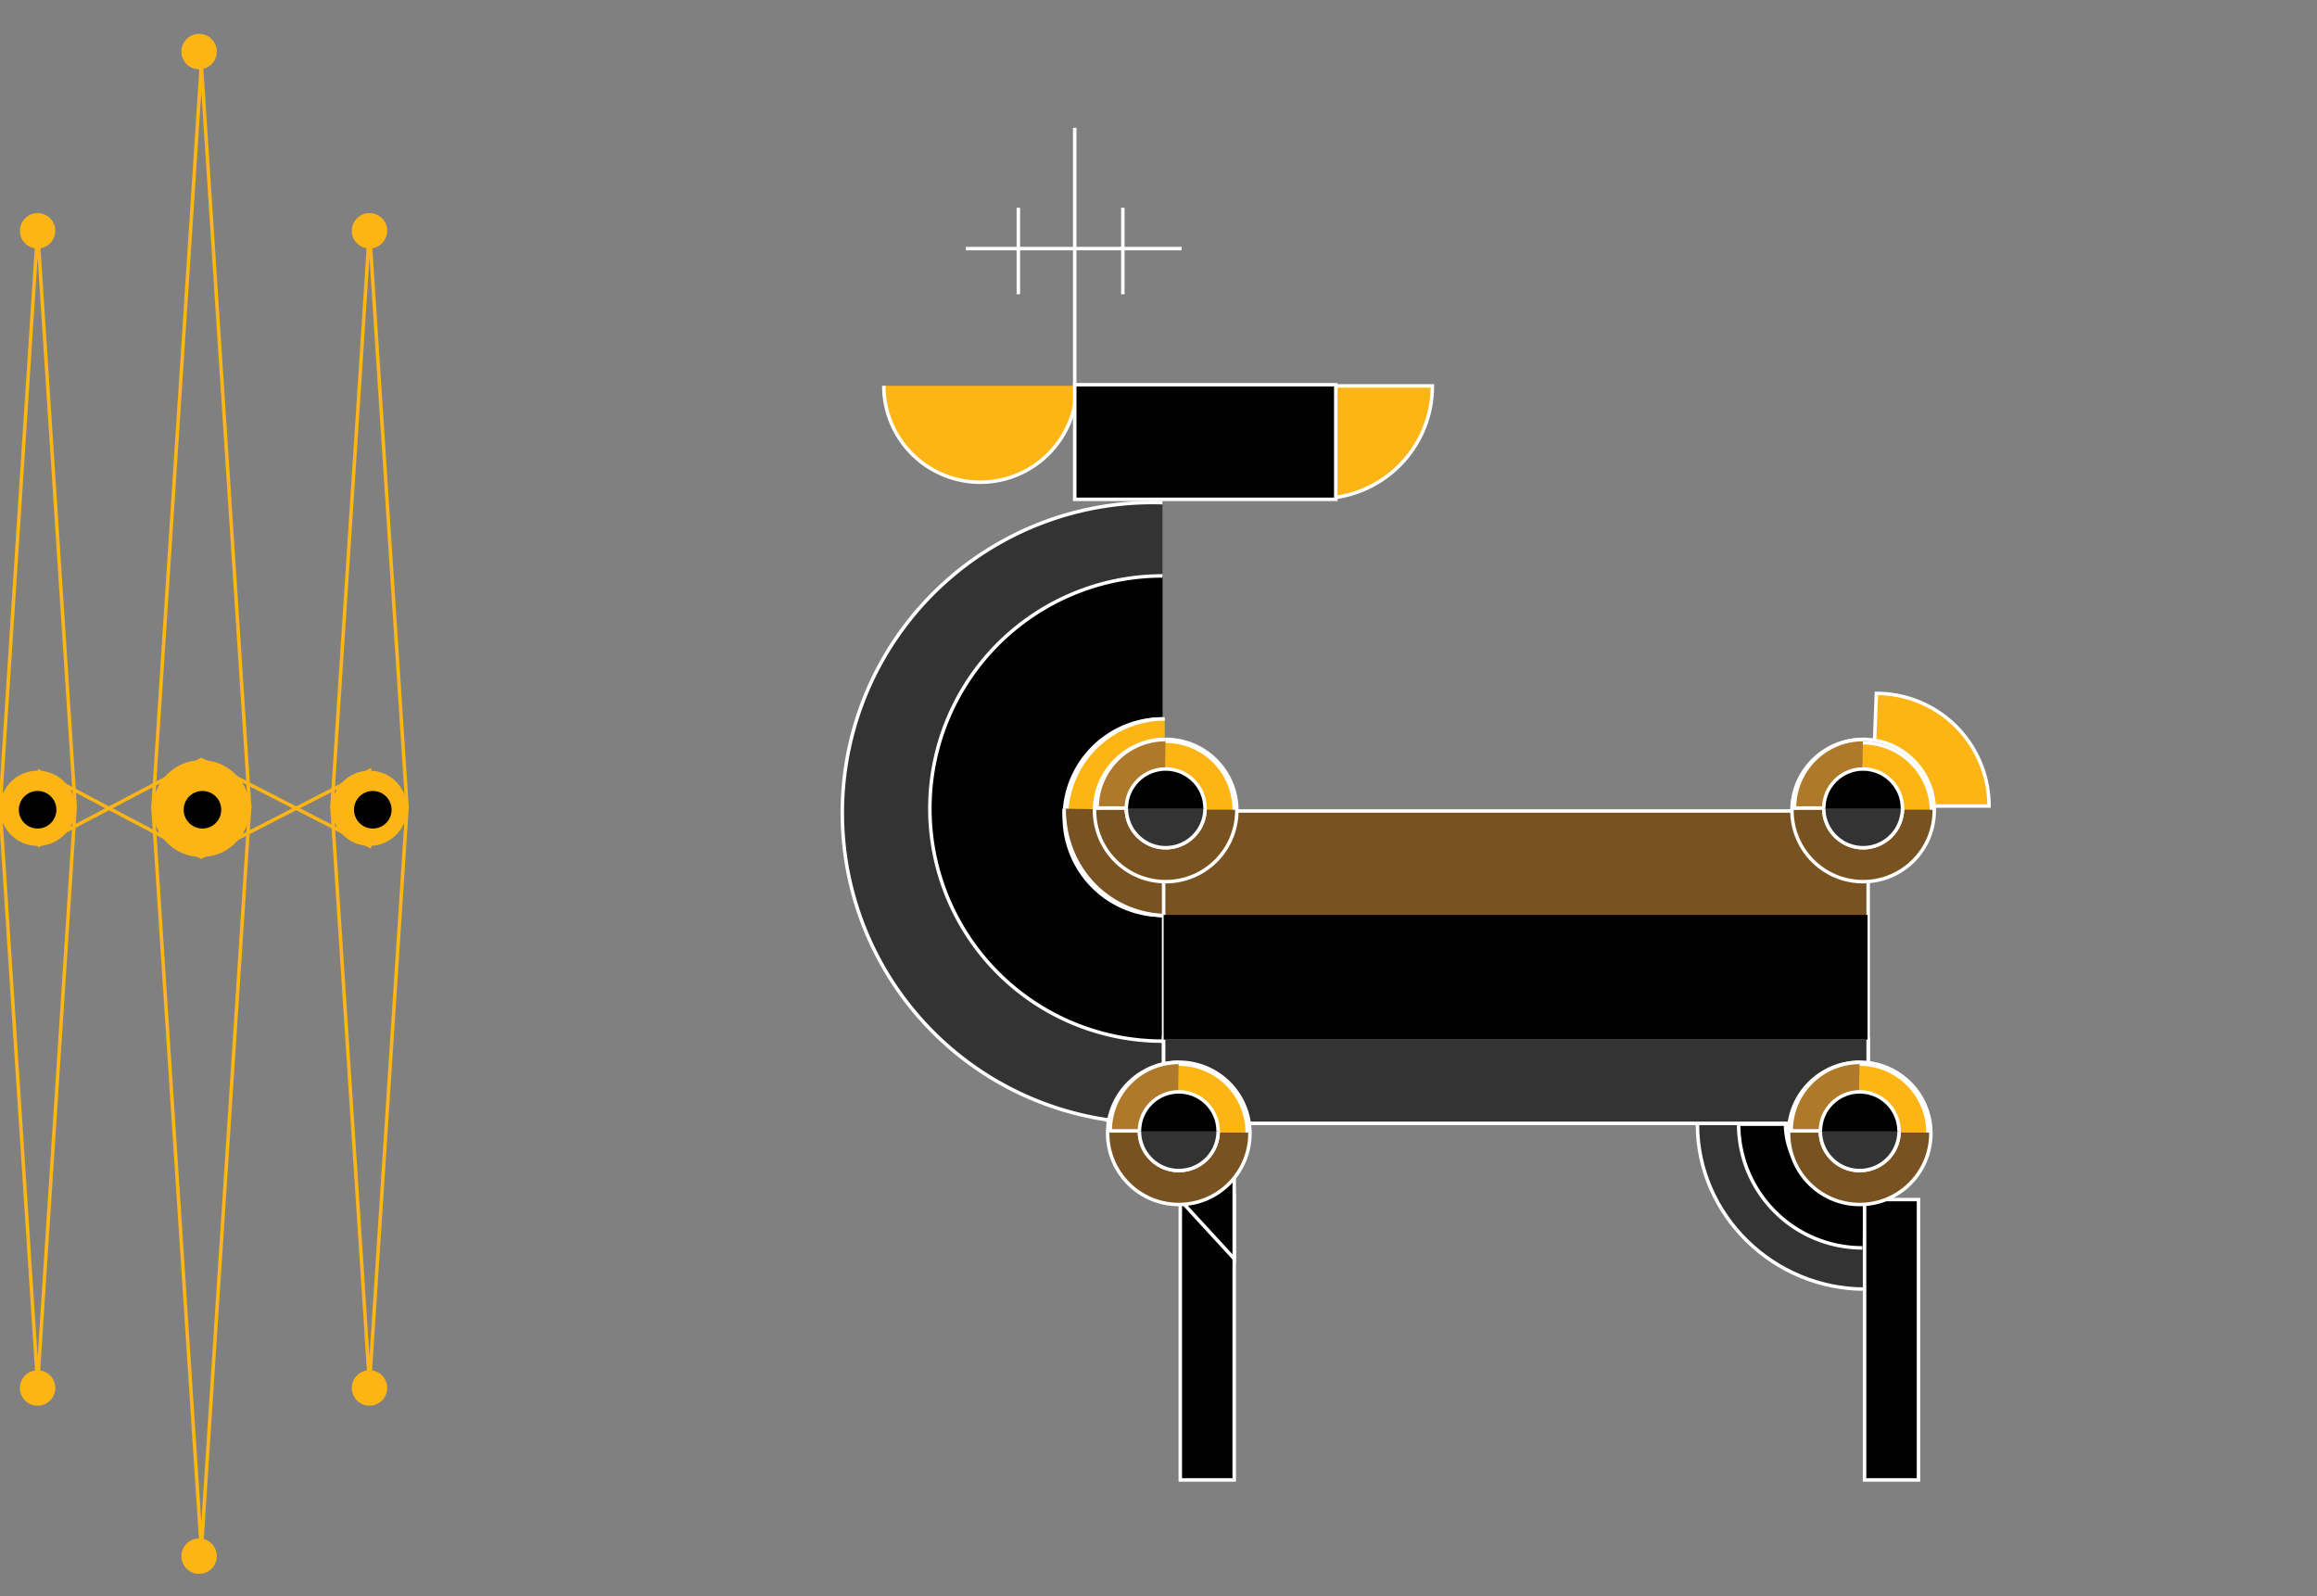 <svg id="aefb1159-5dc3-49e2-abdf-620f75edd076" data-name="Layer 1" xmlns="http://www.w3.org/2000/svg" viewBox="0 0 664.58 457.89"><rect x="0" y="0" width="664.58" height="457.89" fill="#808080" stroke="none"/><circle cx="10.79" cy="231.83" r="10.79" style="fill:#fdb515"/><circle cx="10.79" cy="232.25" r="5.39" style="fill:#010101"/><circle cx="10.79" cy="398.1" r="5.08" style="fill:#fdb515"/><circle cx="57.11" cy="446.33" r="5.08" style="fill:#fdb515"/><circle cx="57.11" cy="14.79" r="5.08" style="fill:#fdb515"/><circle cx="10.79" cy="66.2" r="5.08" style="fill:#fdb515"/><circle cx="105.98" cy="398.1" r="5.08" style="fill:#fdb515"/><circle cx="105.98" cy="66.2" r="5.08" style="fill:#fdb515"/><polyline points="0 231.83 10.79 66.2 21.58 231.83" style="fill:none;stroke:#fdb515;stroke-miterlimit:10"/><polyline points="0 231.2 10.79 396.83 21.58 231.2" style="fill:none;stroke:#fdb515;stroke-miterlimit:10"/><circle cx="105.98" cy="231.83" r="10.79" style="fill:#fdb515"/><polyline points="95.19 231.83 105.98 66.2 116.77 231.83" style="fill:none;stroke:#fdb515;stroke-miterlimit:10"/><polyline points="95.19 231.2 105.98 396.83 116.77 231.2" style="fill:none;stroke:#fdb515;stroke-miterlimit:10"/><circle cx="57.75" cy="231.92" r="13.89" style="fill:#fdb515"/><polyline points="43.85 231.92 57.75 18.6 71.64 231.92" style="fill:none;stroke:#fdb515;stroke-miterlimit:10"/><polyline points="43.85 231.1 57.75 444.43 71.64 231.1" style="fill:none;stroke:#fdb515;stroke-miterlimit:10"/><polyline points="10.79 242.62 57.75 217.87 105.98 242.62 105.98 221.04 57.75 245.79 10.79 221.04" style="fill:none;stroke:#fdb515;stroke-miterlimit:10"/><circle cx="58.07" cy="232.25" r="5.39" style="fill:#010101"/><circle cx="106.93" cy="232.25" r="5.39" style="fill:#010101"/><path d="M534.87,322.43l0,47.31c-26.13,0-48-21.18-48-47.31" style="fill:#333;stroke:#fff;stroke-miterlimit:10"/><path d="M333.43,144.18a89,89,0,1,0,0,177.91" style="fill:#333;stroke:#fff;stroke-miterlimit:10"/><path d="M378.54,143a32.31,32.31,0,0,0,32.31-32.32H377.28Z" style="fill:#fdb515;stroke:#fff;stroke-miterlimit:10"/><path d="M538.2,198.88a32.32,32.32,0,0,1,32.31,32.31H536.94Z" style="fill:#fdb515;stroke:#fff;stroke-miterlimit:10"/><path d="M333.43,165.18a66.72,66.72,0,0,0,0,133.44" style="fill:#010101;stroke:#fff;stroke-miterlimit:10"/><path d="M333.43,206.2a28.17,28.17,0,0,0,0,56.34" style="fill:#925122;stroke:#fff;stroke-miterlimit:10"/><path d="M334.08,206.2a28.17,28.17,0,1,0,0,56.34" style="fill:#fdb515;stroke:#fff;stroke-miterlimit:10"/><path d="M308.82,110.65a27.66,27.66,0,1,1-55.32,0" style="fill:#fdb515;stroke:#fff;stroke-miterlimit:10"/><path d="M305.22,231.94c0,18.07,13.85,30.64,29.41,30.64V232.43" style="fill:#795221;stroke:#fff;stroke-miterlimit:10"/><path d="M534.17,357.91a35.49,35.49,0,0,1-35.48-35.48h36.18" style="fill:#010101;stroke:#fff;stroke-miterlimit:10"/><path d="M512.14,322.43a21.72,21.72,0,0,0,21.72,21.71" style="fill:#925122;stroke:#fff;stroke-miterlimit:10"/><path d="M512.64,322.43a21.71,21.71,0,0,0,21.72,21.71" style="fill:#fdb515;stroke:#fff;stroke-miterlimit:10"/><path d="M534.8,321.87v21.34a21.73,21.73,0,0,1-21.72-21.72" style="fill:#795221;stroke:#fff;stroke-miterlimit:10"/><rect x="333.76" y="232.6" width="202.08" height="89.6" transform="translate(869.6 554.8) rotate(-180)" style="fill:#795221;stroke:#fff;stroke-miterlimit:10"/><rect x="333.76" y="297.71" width="202.08" height="24.49" transform="translate(869.6 619.91) rotate(-180)" style="fill:#333;stroke:#fff;stroke-miterlimit:10"/><rect x="333.76" y="262.41" width="201.91" height="35.77" transform="translate(869.43 560.6) rotate(-180)" style="fill:#010101"/><rect x="308.26" y="110.35" width="74.88" height="32.87" style="fill:#010101;stroke:#fff;stroke-miterlimit:10"/><rect x="534.82" y="344.06" width="15.47" height="80.41" transform="translate(1085.1 768.53) rotate(-180)" style="fill:#010101;stroke:#fff;stroke-miterlimit:10"/><rect x="338.54" y="342.83" width="15.47" height="81.65" transform="translate(692.55 767.3) rotate(-180)" style="fill:#010101;stroke:#fff;stroke-miterlimit:10"/><polyline points="354.01 321.39 354.01 361.04 317.16 320.96" style="fill:#010101;stroke:#fff;stroke-miterlimit:10"/><line x1="308.26" y1="110.35" x2="308.26" y2="36.65" style="fill:#333;stroke:#fff;stroke-miterlimit:10"/><line x1="277.05" y1="71.3" x2="338.93" y2="71.3" style="fill:none;stroke:#fff;stroke-miterlimit:10"/><line x1="292.09" y1="84.4" x2="292.09" y2="59.59" style="fill:none;stroke:#fff;stroke-miterlimit:10"/><line x1="322.06" y1="84.4" x2="322.06" y2="59.59" style="fill:none;stroke:#fff;stroke-miterlimit:10"/><circle cx="534.39" cy="232.47" r="20.41" style="fill:#795221;stroke:#fff;stroke-miterlimit:10"/><path d="M554,232.23a19.64,19.64,0,0,0-39.27,0" style="fill:#fdb515;stroke:#fff;stroke-miterlimit:10"/><path d="M534.34,212.13a19.63,19.63,0,0,0-19.63,19.63H534" style="fill:#ae792b;stroke:#fff;stroke-miterlimit:10"/><circle cx="534.39" cy="231.85" r="11.29" style="fill:#010101;stroke:#fff;stroke-miterlimit:10"/><path d="M523.1,231.85a11.29,11.29,0,1,0,22.58,0" style="fill:#333;stroke:#fff;stroke-miterlimit:10"/><circle cx="533.42" cy="325.07" r="20.41" style="fill:#795221;stroke:#fff;stroke-miterlimit:10"/><path d="M553,324.84a19.63,19.63,0,1,0-39.26,0" style="fill:#fdb515;stroke:#fff;stroke-miterlimit:10"/><path d="M533.38,304.73a19.63,19.63,0,0,0-19.63,19.63H533" style="fill:#ae792b;stroke:#fff;stroke-miterlimit:10"/><circle cx="533.42" cy="324.45" r="11.29" style="fill:#010101;stroke:#fff;stroke-miterlimit:10"/><path d="M522.13,324.45a11.29,11.29,0,0,0,22.58,0" style="fill:#333;stroke:#fff;stroke-miterlimit:10"/><circle cx="338.11" cy="325.07" r="20.41" style="fill:#795221;stroke:#fff;stroke-miterlimit:10"/><path d="M357.73,324.84a19.63,19.63,0,0,0-39.26,0" style="fill:#fdb515;stroke:#fff;stroke-miterlimit:10"/><path d="M338.07,304.73a19.63,19.63,0,0,0-19.63,19.63h19.29" style="fill:#ae792b;stroke:#fff;stroke-miterlimit:10"/><circle cx="338.11" cy="324.45" r="11.29" style="fill:#010101;stroke:#fff;stroke-miterlimit:10"/><path d="M326.82,324.45a11.29,11.29,0,0,0,22.58,0" style="fill:#333;stroke:#fff;stroke-miterlimit:10"/><circle cx="334.35" cy="232.47" r="20.41" style="fill:#795221;stroke:#fff;stroke-miterlimit:10"/><path d="M354,232.23a19.63,19.63,0,0,0-39.26,0" style="fill:#fdb515;stroke:#fff;stroke-miterlimit:10"/><path d="M334.31,212.13a19.63,19.63,0,0,0-19.63,19.63H334" style="fill:#ae792b;stroke:#fff;stroke-miterlimit:10"/><circle cx="334.35" cy="231.85" r="11.29" style="fill:#010101;stroke:#fff;stroke-miterlimit:10"/><path d="M323.06,231.85a11.29,11.29,0,1,0,22.58,0" style="fill:#333;stroke:#fff;stroke-miterlimit:10"/></svg>
